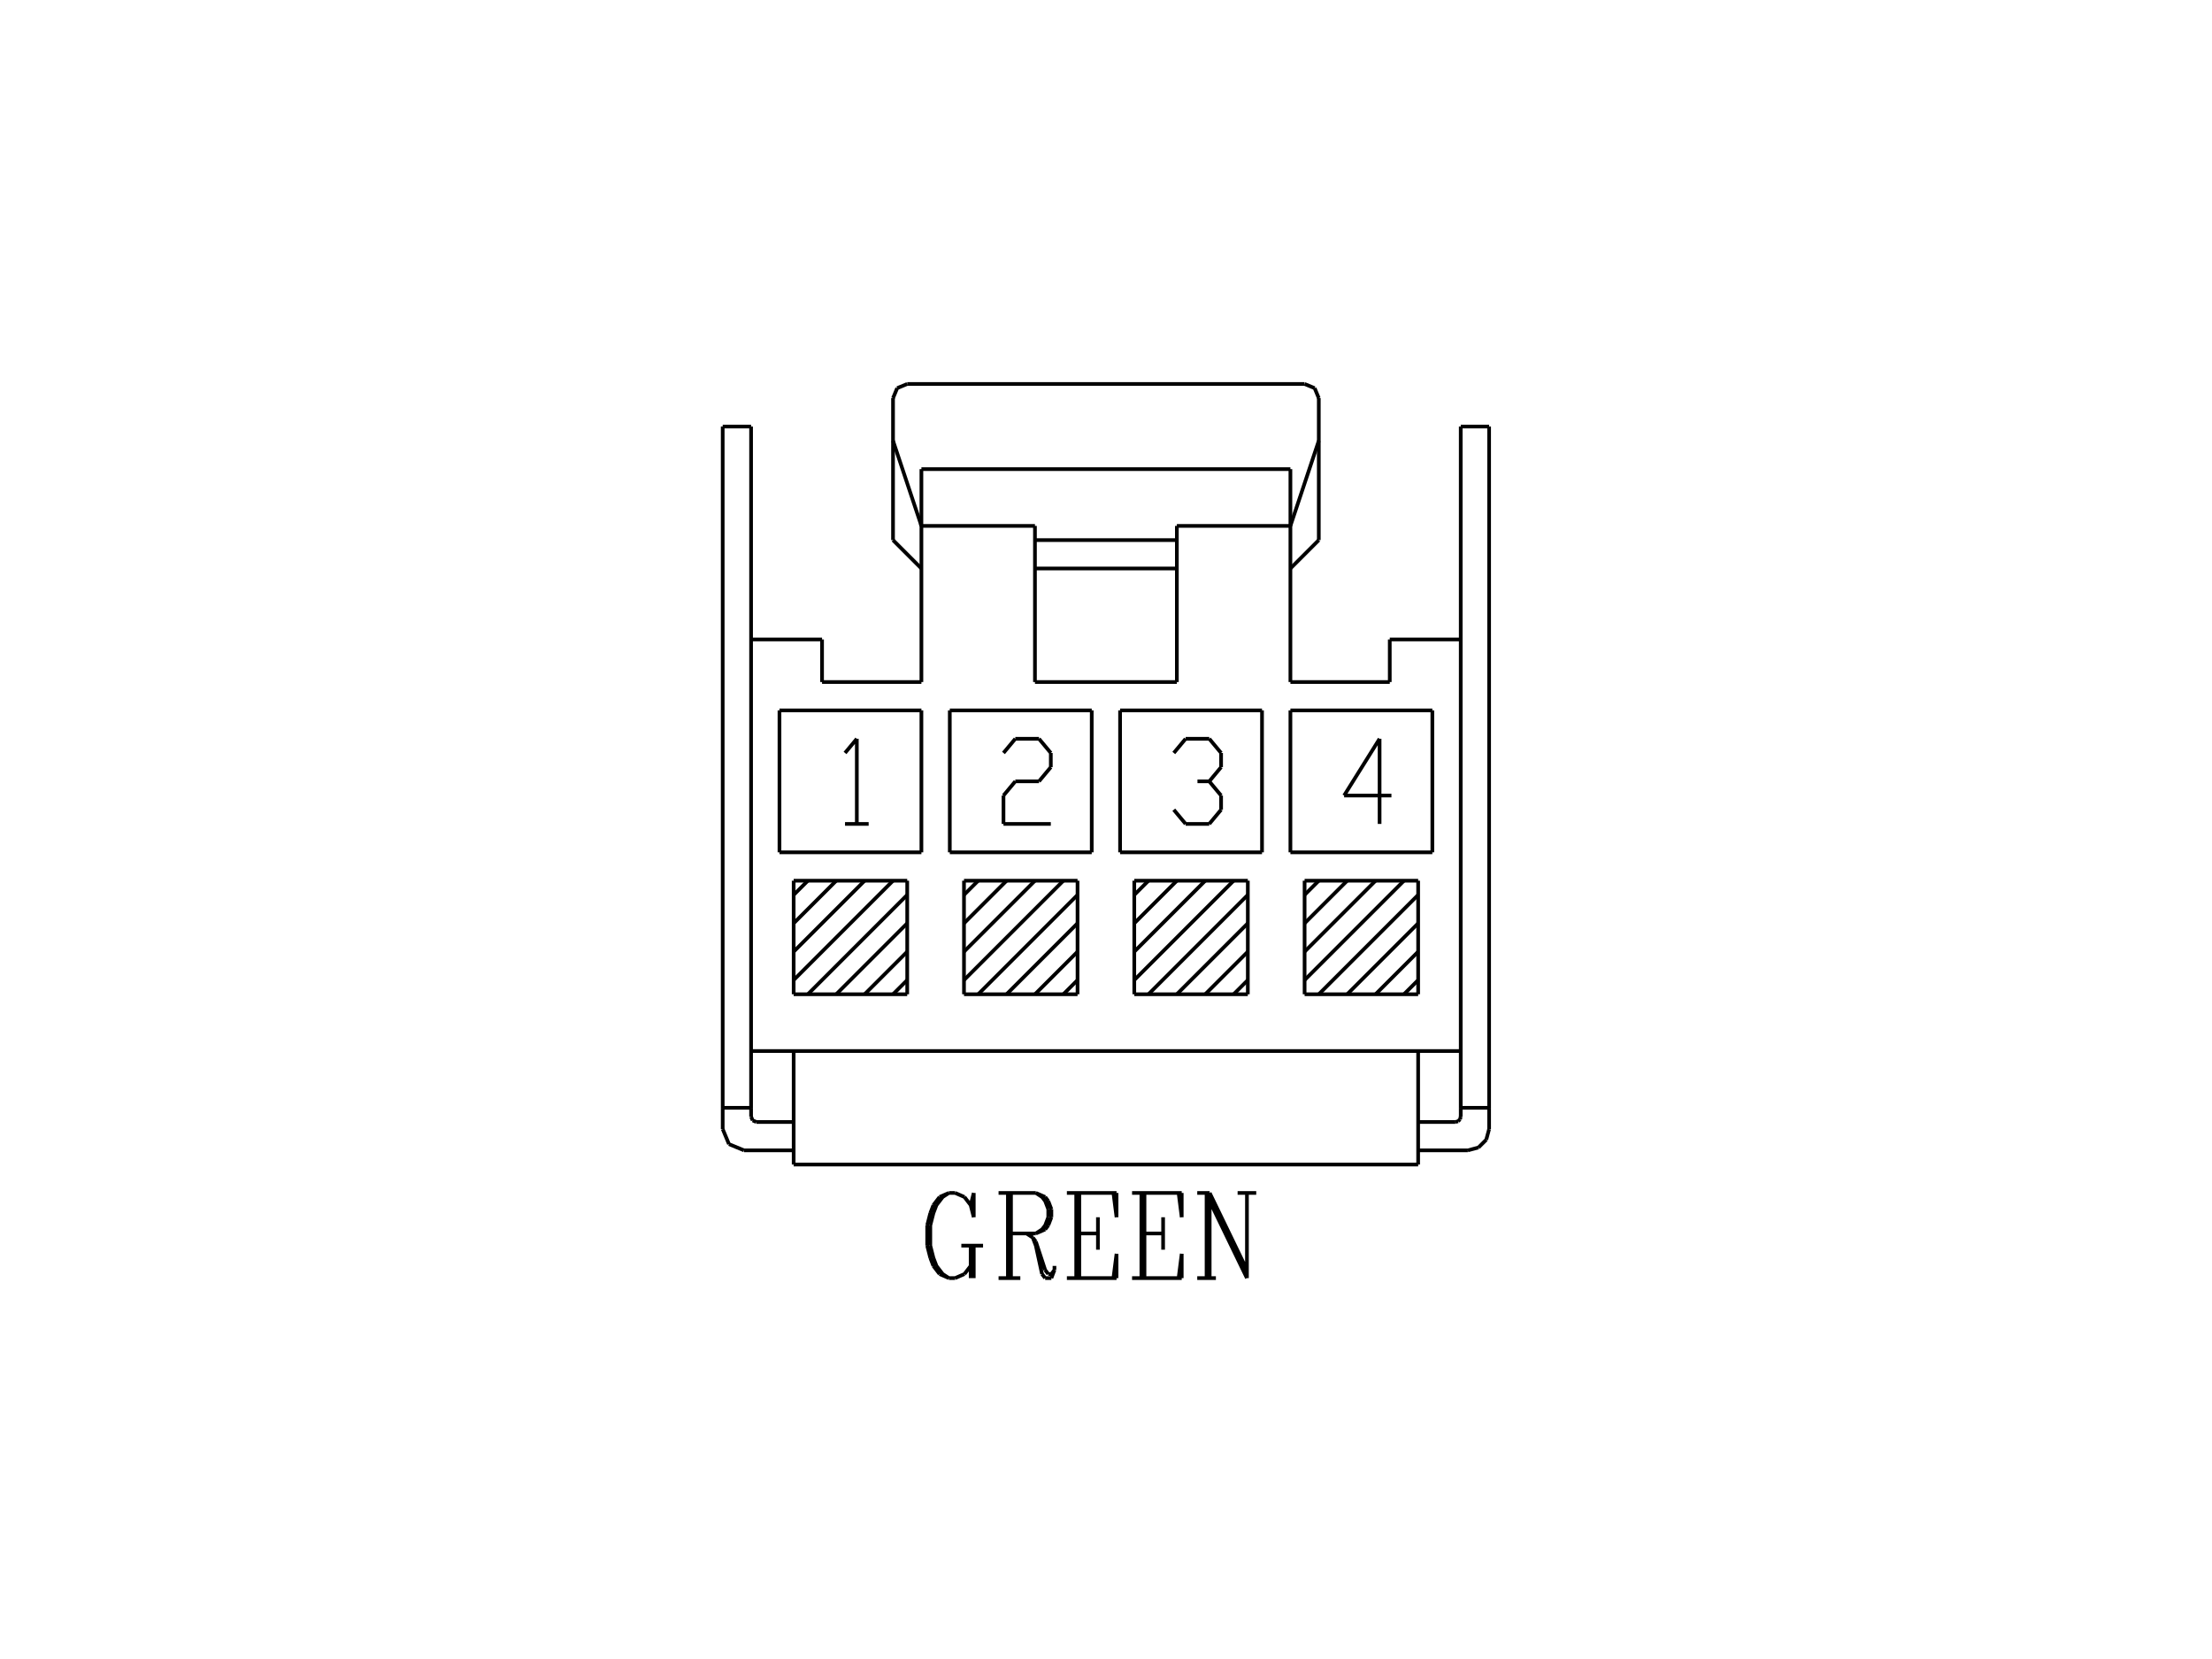 <?xml version="1.0" standalone="no"?><svg xmlns="http://www.w3.org/2000/svg" width="600.000" height="450.000" viewBox="0.0 0.0 600.000 450.000" version="1.1">
<title>Acme Converter - Post-processed with EDS-Designer: 14.44 (info@symca.com)</title>
<desc>Acme Converter - Post-processed with EDS-Designer: 14.44 (info@symca.com)</desc>
<g id="EDS_STYLE_GROUP" fill="none" stroke="black" stroke-width="1.0">
<g id="0" display="visible">
<path d="M211.43 192.69L211.43 231.19M211.43 231.19L249.93 231.19M249.93 231.19L249.93 192.69M249.93 192.69L211.43 192.69"/>
<path d="M257.63 192.69L257.63 231.19M257.63 231.19L296.13 231.19M296.13 231.19L296.13 192.69M296.13 192.69L257.63 192.69"/>
<path d="M303.82 192.69L303.82 231.19M303.82 231.19L342.32 231.19M342.32 231.19L342.32 192.69M342.32 192.69L303.82 192.69"/>
<path d="M350.02 192.69L350.02 231.19M350.02 231.19L388.52 231.19M388.52 231.19L388.52 192.69M388.52 192.69L350.02 192.69"/>
<path d="M396.22 115.7L403.92 115.7M403.92 115.7L403.92 300.49M403.92 300.49L396.22 300.49M396.22 300.49L396.22 115.7"/>
<path d="M196.03 115.7L203.73 115.7M203.73 115.7L203.73 300.49M203.73 300.49L196.03 300.49M196.03 300.49L196.03 115.7"/>
<path d="M203.73 285.09L396.22 285.09"/>
<path d="M203.73 173.45L222.98 173.45M222.98 173.45L222.98 185M222.98 185L249.93 185M249.93 185L249.93 127.25M249.93 127.25L350.02 127.25M350.02 127.25L350.02 185M350.02 185L376.97 185M376.97 185L376.97 173.45M376.97 173.45L396.22 173.45"/>
<path d="M249.93 142.65L280.73 142.65M280.73 142.65L280.73 185M280.73 185L319.22 185M319.22 185L319.22 142.65M319.22 142.65L350.02 142.65"/>
<path d="M280.73 146.5L319.22 146.5"/>
<path d="M280.73 154.2L319.22 154.2"/>
<path d="M229.21 204.24L232.41 200.39M232.41 200.39L232.41 223.49M229.21 223.49L235.62 223.49"/>
<path d="M272.19 204.24L275.4 200.39M275.4 200.39L281.82 200.39M281.82 200.39L285.03 204.24M285.03 204.24L285.03 208.09M285.03 208.09L281.82 211.94M281.82 211.94L275.4 211.94M275.4 211.94L272.19 215.79M272.19 215.79L272.19 223.49M272.19 223.49L285.03 223.49"/>
<path d="M318.39 204.24L321.6 200.39M321.6 200.39L328.01 200.39M328.01 200.39L331.22 204.24M331.22 204.24L331.22 208.09M331.22 208.09L328.01 211.94M328.01 211.94L324.81 211.94M328.01 211.94L331.22 215.79M331.22 215.79L331.22 219.64M331.22 219.64L328.01 223.49M328.01 223.49L321.6 223.49M321.6 223.49L318.39 219.64"/>
<path d="M377.42 215.79L364.59 215.79M364.59 215.79L374.21 200.39M374.21 200.39L374.21 223.49"/>
<path d="M215.28 285.09L215.28 315.88"/>
<path d="M215.28 315.88L384.67 315.88"/>
<path d="M384.67 315.88L384.67 285.09"/>
<path d="M203.73 300.49L203.73 302.89"/>
<path d="M205.18 304.34L215.28 304.34"/>
<path d="M196.03 300.49L196.03 306.26"/>
<path d="M201.81 312.03L215.28 312.03"/>
<path d="M396.22 300.49L396.22 302.89"/>
<path d="M394.77 304.34L384.67 304.34"/>
<path d="M403.92 300.49L403.92 306.26"/>
<path d="M398.14 312.03L384.67 312.03"/>
<path d="M398.14 312.03L401.03 311.26M401.03 311.26L403.14 309.15M403.14 309.15L403.92 306.26"/>
<path d="M196.03 306.26L197.73 310.34M197.73 310.34L201.81 312.03"/>
<path d="M394.77 304.34L395.5 304.14M395.5 304.14L396.02 303.61M396.02 303.61L396.22 302.89"/>
<path d="M203.73 302.89L204.16 303.91M204.16 303.91L205.18 304.34"/>
<path d="M263.29 326.88L264.13 330.18M264.13 330.18L264.13 323.58M264.13 323.58L263.29 326.88M263.29 326.88L261.6 324.68M261.6 324.68L259.08 323.58M259.08 323.58L257.39 323.58M257.39 323.58L254.87 324.68M254.87 324.68L253.18 326.88M253.18 326.88L252.34 329.08M252.34 329.08L251.5 332.38M251.5 332.38L251.5 337.88M251.5 337.88L252.34 341.18M252.34 341.18L253.18 343.38M253.18 343.38L254.87 345.58M254.87 345.58L257.39 346.68M257.39 346.68L259.08 346.68M259.08 346.68L261.6 345.58M261.6 345.58L263.29 343.38M257.39 323.58L255.71 324.68M255.71 324.68L254.02 326.88M254.02 326.88L253.18 329.08M253.18 329.08L252.34 332.38M252.34 332.38L252.34 337.88M252.34 337.88L253.18 341.18M253.18 341.18L254.02 343.38M254.02 343.38L255.71 345.58M255.71 345.58L257.39 346.68M263.29 337.88L263.29 346.68M264.13 337.88L264.13 346.68M260.76 337.88L266.65 337.88M273.39 346.68L273.39 323.58M274.23 323.58L274.23 346.68M270.86 323.58L280.97 323.58M280.97 323.58L283.5 324.68M283.5 324.68L284.34 325.78M284.34 325.78L285.18 327.98M285.18 327.98L285.18 330.18M285.18 330.18L284.34 332.38M284.34 332.38L283.5 333.48M283.5 333.48L280.97 334.58M280.97 334.58L274.23 334.58M280.97 323.58L282.65 324.68M282.65 324.68L283.5 325.78M283.5 325.78L284.34 327.98M284.34 327.98L284.34 330.18M284.34 330.18L283.5 332.38M283.5 332.38L282.65 333.48M282.65 333.48L280.97 334.58M270.86 346.68L276.76 346.68M278.44 334.58L280.13 335.68M280.13 335.68L280.97 336.78M280.97 336.78L283.5 344.48M283.5 344.48L284.34 345.58M284.34 345.58L285.18 345.58M285.18 345.58L286.02 344.48M280.13 335.68L280.97 337.88M280.97 337.88L282.65 345.58M282.65 345.58L283.5 346.68M283.5 346.68L285.18 346.68M285.18 346.68L286.02 344.48M286.02 344.48L286.02 343.38M291.92 346.68L291.92 323.58M292.76 323.58L292.76 346.68M297.81 330.18L297.81 338.98M289.39 323.58L302.86 323.58M302.86 323.58L302.86 330.18M302.86 330.18L302.02 323.58M292.76 334.58L297.81 334.58M289.39 346.68L302.86 346.68M302.86 346.68L302.86 340.08M302.86 340.08L302.02 346.68M309.6 346.68L309.6 323.58M310.44 323.58L310.44 346.68M315.49 330.18L315.49 338.98M307.07 323.58L320.54 323.58M320.54 323.58L320.54 330.18M320.54 330.18L319.7 323.58M310.44 334.58L315.49 334.58M307.07 346.68L320.54 346.68M320.54 346.68L320.54 340.08M320.54 340.08L319.7 346.68M327.28 346.68L327.28 323.58M328.12 346.68L328.12 323.58M328.12 323.58L338.23 344.48M328.12 325.78L338.23 346.68M338.23 346.68L338.23 323.58M324.75 323.58L328.12 323.58M335.7 323.58L340.75 323.58M324.75 346.68L329.81 346.68"/>
<path d="M215.28 238.89L246.08 238.89M246.08 238.89L246.08 269.69M246.08 269.69L215.28 269.69M215.28 269.69L215.28 238.89"/>
<path d="M261.48 238.89L292.28 238.89M292.28 238.89L292.28 269.69M292.28 269.69L261.48 269.69M261.48 269.69L261.48 238.89"/>
<path d="M307.67 238.89L338.47 238.89M338.47 238.89L338.47 269.69M338.47 269.69L307.67 269.69M307.67 269.69L307.67 238.89"/>
<path d="M353.87 238.89L384.67 238.89M384.67 238.89L384.67 269.69M384.67 269.69L353.87 269.69M353.87 269.69L353.87 238.89"/>
<path d="M215.28 242.74L219.13 238.89"/>
<path d="M215.28 250.44L226.83 238.89"/>
<path d="M215.28 258.14L234.53 238.89"/>
<path d="M215.28 265.84L242.23 238.89"/>
<path d="M219.13 269.69L246.08 242.74"/>
<path d="M226.83 269.69L246.08 250.44"/>
<path d="M234.53 269.69L246.08 258.14"/>
<path d="M242.23 269.69L246.08 265.84"/>
<path d="M265.33 269.69L292.28 242.74"/>
<path d="M273.03 269.69L292.28 250.44"/>
<path d="M280.73 269.69L292.28 258.14"/>
<path d="M288.43 269.69L292.28 265.84"/>
<path d="M261.48 250.44L273.03 238.89"/>
<path d="M261.48 258.14L280.73 238.89"/>
<path d="M261.48 265.84L288.43 238.89"/>
<path d="M261.48 242.74L265.33 238.89"/>
<path d="M311.52 269.69L338.47 242.74"/>
<path d="M319.22 269.69L338.47 250.44"/>
<path d="M326.92 269.69L338.47 258.14"/>
<path d="M334.62 269.69L338.47 265.84"/>
<path d="M307.67 250.44L319.22 238.89"/>
<path d="M307.67 258.14L326.92 238.89"/>
<path d="M307.67 265.84L334.62 238.89"/>
<path d="M307.67 242.74L311.52 238.89"/>
<path d="M357.72 269.69L384.67 242.74"/>
<path d="M365.42 269.69L384.67 250.44"/>
<path d="M373.12 269.69L384.67 258.14"/>
<path d="M380.82 269.69L384.67 265.84"/>
<path d="M353.87 250.44L365.42 238.89"/>
<path d="M353.87 258.14L373.12 238.89"/>
<path d="M353.87 265.84L380.82 238.89"/>
<path d="M353.87 242.74L357.72 238.89"/>
<path d="M249.93 142.65L249.73 142.06"/>
<path d="M242.23 146.5L242.23 108"/>
<path d="M246.08 104.15L353.87 104.15"/>
<path d="M357.72 108L357.72 146.5"/>
<path d="M350.02 142.65L357.72 119.55"/>
<path d="M249.93 142.65L242.23 119.55"/>
<path d="M357.72 108L356.59 105.28M356.59 105.28L353.87 104.15"/>
<path d="M246.08 104.15L243.36 105.28M243.36 105.28L242.23 108"/>
<path d="M357.72 146.5L350.02 154.2"/>
<path d="M242.23 146.5L249.93 154.2"/>
</g>
</g>
</svg>
